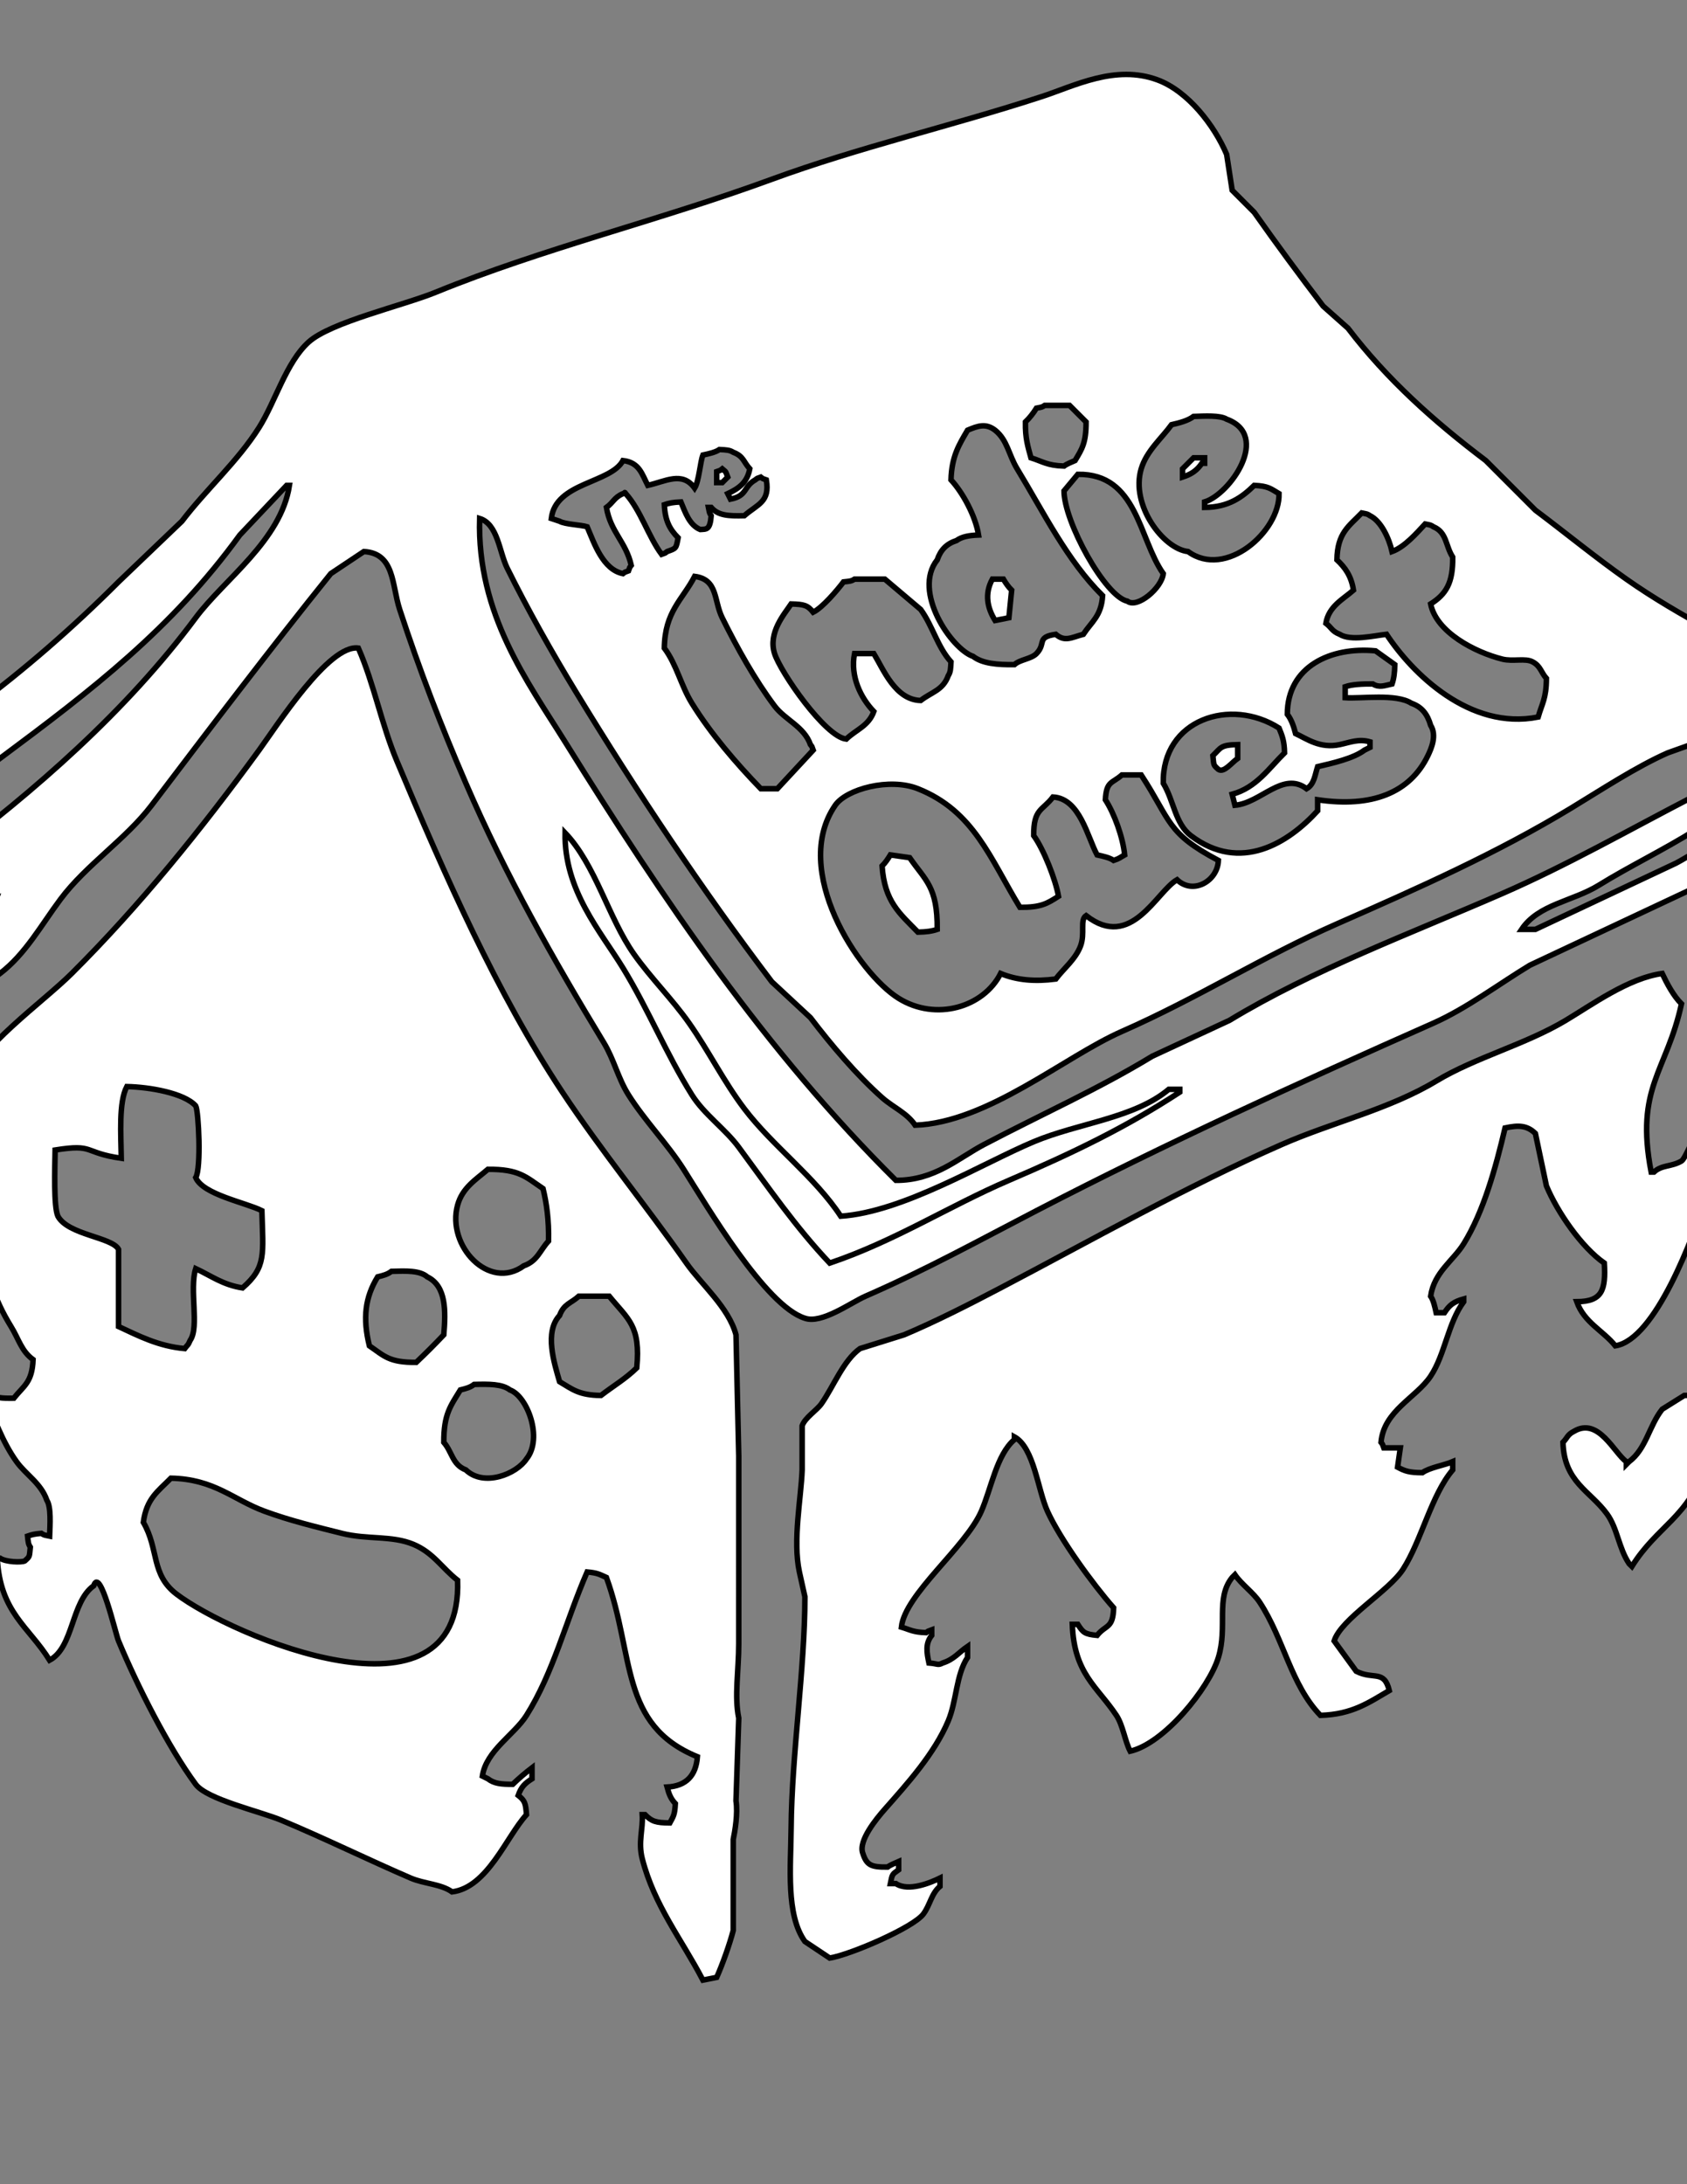 <?xml version="1.0" encoding="UTF-8" standalone="no"?>
<!-- Generator: Adobe Illustrator 16.0.0, SVG Export Plug-In . SVG Version: 6.00 Build 0)  -->

<svg
   version="1.1"
   id="Layer_1"
   x="0px"
   y="0px"
   width="612px"
   height="792px"
   viewBox="0 0 612 792"
   enable-background="new 0 0 612 792"
   xml:space="preserve"
   sodipodi:docname="IQ_Logo_White_Roof_Outlined.svg"
   inkscape:version="1.1.2 (0a00cf5339, 2022-02-04)"
   xmlns:inkscape="http://www.inkscape.org/namespaces/inkscape"
   xmlns:sodipodi="http://sodipodi.sourceforge.net/DTD/sodipodi-0.dtd"
   xmlns="http://www.w3.org/2000/svg"
   xmlns:svg="http://www.w3.org/2000/svg"><rect x="0" y="0" width="612" height="792" fill="#808080" stroke="none"/><defs
   id="defs27" /><sodipodi:namedview
   id="namedview25"
   pagecolor="#ffffff"
   bordercolor="#666666"
   borderopacity="1.0"
   inkscape:pageshadow="2"
   inkscape:pageopacity="0.0"
   inkscape:pagecheckerboard="0"
   showgrid="false"
   inkscape:zoom="1.1022727"
   inkscape:cx="306.18557"
   inkscape:cy="395.54639"
   inkscape:window-width="3440"
   inkscape:window-height="1371"
   inkscape:window-x="0"
   inkscape:window-y="0"
   inkscape:window-maximized="1"
   inkscape:current-layer="Layer_1" />
<path
   fill-rule="evenodd"
   clip-rule="evenodd"
   fill="#FFFFFF"
   d="M135,140c-7.354,4.63-17.819,4.228-19,15  c7.357,5.929,11.008,15.63,23,17c9.816,6.481,26.994-6.101,29-12C158.029,149.082,157.133,139.688,135,140z"
   id="path2"
   style="stroke:#000000;stroke-opacity:1;stroke-width:2;stroke-miterlimit:4;stroke-dasharray:none" />
<path
   fill-rule="evenodd"
   clip-rule="evenodd"
   fill="#FFFFFF"
   d="M433,166c1.333,0,2.667,0,4,0c0,0.667,0,1.333,0,2  c-0.333,0-0.667,0-1,0c-1.766,2.553-3.707,3.938-7,5c0-1,0-2,0-3C430.333,168.667,431.667,167.333,433,166z"
   id="path4"
   style="stroke:#000000;stroke-opacity:1;stroke-width:2;stroke-miterlimit:4;stroke-dasharray:none" />
<path
   fill-rule="evenodd"
   clip-rule="evenodd"
   fill="#FFFFFF"
   d="M262,170c1.593,1.374,1.089,0.658,2,3  c-0.667,0.667-1.333,1.333-2,2c-0.667,0-1.333,0-2,0c0-1.333,0-2.667,0-4C261.697,170.372,261.009,170.753,262,170z"
   id="path6"
   style="stroke:#000000;stroke-opacity:1;stroke-width:2;stroke-miterlimit:4;stroke-dasharray:none" />
<path
   fill-rule="evenodd"
   clip-rule="evenodd"
   fill="#FFFFFF"
   d="M360,210c1.333,0,2.667,0,4,0c0.869,1.463,1.818,2.848,3,4  c-0.333,3.333-0.667,6.667-1,10c-1.667,0.333-3.333,0.667-5,1C358.172,220.467,357.094,215.353,360,210z"
   id="path8"
   style="stroke:#000000;stroke-opacity:1;stroke-width:2;stroke-miterlimit:4;stroke-dasharray:none" />
<path
   fill-rule="evenodd"
   clip-rule="evenodd"
   fill="#FFFFFF"
   d="M449,270c0,1.667,0,3.333,0,5c-2.267,1.597-4.952,5.304-7,4  c-1.911-1.721-1.625-1.413-2-5C442.981,271.125,442.71,270.102,449,270z"
   id="path10"
   style="stroke:#000000;stroke-opacity:1;stroke-width:2;stroke-miterlimit:4;stroke-dasharray:none" />
<path
   fill-rule="evenodd"
   clip-rule="evenodd"
   fill="#FFFFFF"
   d="M184,206c7.413,14.958,16.203,30.566,25,45  c22.274,36.546,45.757,71.703,71,105c4.666,4.333,9.334,8.667,14,13c7.532,9.886,16.752,20.794,26,29c3.99,3.541,8.955,5.514,12,10  c26.258-0.959,54.234-24.881,75-34c27.197-11.942,51.471-27.346,78-39c29.597-13.002,58.021-25.642,85-42  c10.801-6.549,23.542-14.937,35-20c4.666-1.667,9.334-3.333,14-5c9.112-5.296,19.766-13.545,31-16c0.667-2,1.333-4,2-6  c-20.75-12.193-42.44-22.241-62-36c-11.074-7.79-21.948-16.708-33-25c-6-6-12-12-18-18c-18.717-14.144-35.815-29.382-50-48  c-3-2.667-6-5.333-9-8c-8.627-11.328-16.584-22.054-25-34c-2.667-2.667-5.333-5.333-8-8c-0.667-4.333-1.333-8.667-2-13  c-4.488-10.595-14.068-22.919-25-27c-15.311-5.716-30.233,2.167-42,6c-33.08,10.774-66.444,18.416-98,30  c-40.665,14.928-82.9,25.03-122,41c-11.761,4.804-37.998,10.803-46,18c-8.153,7.332-12.05,21.561-18,31  c-7.754,12.301-19.166,22.392-28,34c-7.666,7.333-15.334,14.667-23,22c-33.432,33.436-68.881,59.74-112,84  c0.035,12.808,2.583,15.666,4,24c27.371-7.599,44.822-29,65-44c33.497-24.902,62.438-47.125,87-81c5.666-6,11.334-12,17-18  c0.333,0,0.667,0,1,0c-3.05,19.953-23.64,34.073-34,48c-25.222,33.906-58.19,62.69-92,88c-8.999,8.999-18.001,18.001-27,27  c0.333,3.667,0.667,7.334,1,11c9.609-0.673,39.956-18.695,45-25c0.333,0,0.667,0,1,0c-2.618,7.344-23.471,31.408-30,35  c1.306,5.754,5.193,6.652,7,12c0.333,0,0.667,0,1,0c5.87-7.387,15.445-13.253,23-19c9.26-7.044,14.965-17.595,22-27  c9.283-12.409,23.642-21.675,33-34c21.236-27.969,42.883-56.53,65-84c4-2.667,8-5.333,12-8c11.23,0.607,10.103,12.165,13,21  c7.297,22.25,15.063,42.292,24,63c14.4,33.365,32.005,64.37,50,94c3.787,6.236,5.181,12.943,9,19c5.846,9.271,14.185,17.845,20,27  c8.459,13.318,29.713,49.579,44,54c6.086,2.16,16.605-5.646,22-8c22.074-9.631,41.625-20.437,62-31  c47.027-24.381,94.378-46.007,144-68c12.025-5.33,23.864-14.259,35-21c21.998-10.332,44.002-20.667,66-31  c1.667-4.333,3.333-8.667,5-13c-0.333,0-0.667,0-1,0c-3.956-1.295-12.741,4.813-17,7c-16.998,7.999-34.002,16.001-51,24  c-1.667,0-3.333,0-5,0c6.105-9.142,18.522-10.145,28-16c11.083-6.848,23.394-12.759,35-20c6.264-3.908,11.18-10.548,19-13  c0.245-2.296,0.247-2.834,1-4c0-2,0-4,0-6c-8.029,2.226-14.405,7.584-21,11c-23.042,11.935-45.742,24.868-69,35  c-33.487,14.589-68.703,27.653-99,46c-9.333,4.333-18.667,8.667-28,13c-19.506,11.861-39.928,20.943-61,32  c-9.365,4.914-17.866,13.055-32,13c-47.145-46.745-83.862-100.961-120-159c-13.536-21.738-31.994-46.248-31-81  C180.629,190.048,181.095,200.138,184,206z M427,319c-7.526,4.318-16.617,25.838-33,13c-2.339,1.573-0.283,6.395-2,11  c-1.8,4.826-6.163,8.232-9,12c-7.468,0.963-13.923,0.489-20-2c-6.178,12.234-23.472,17.415-37,9c-14.638-9.104-39.185-46.499-23-70  c4.042-5.868,19.672-10.11,30-6c20.336,8.092,26.249,25.409,37,43c7.612,0.045,9.812-1.313,14-4c-1.063-6.052-5.405-17.093-9-22  c-0.057-9.854,3.123-8.926,7-14c9.724,0.538,12.467,14.434,16,21c2.091,0.456,4.535,0.975,6,2c2.301-0.761,2.239-1.04,4-2  c-0.647-6.445-3.769-15.043-7-20c0.358-6.893,2.438-5.836,6-9c2.333,0,4.667,0,7,0c10.91,16.726,9.074,20.975,28,31  C441.728,319.479,432.838,324.577,427,319z M491,214c-0.782-5.125-2.988-8.174-6-11c0.164-9.748,4.278-12.127,9-17  c2.012,0.41,1.956,0.302,3,1c4.042,1.941,6.924,8.248,8,13c4.595-1.682,8.882-6.638,12-10c2.012,0.41,1.956,0.302,3,1  c4.926,2.075,4.322,6.829,7,11c0.159,9.437-2.465,13.491-8,17c2.068,10.266,16.107,17.506,26,20c3.833,0.966,8.345-0.453,11,1  c2.891,1.511,3.008,3.777,5,6c-0.034,7.292-1.614,9.161-3,14c-24.84,4.959-45.809-15.994-55-30c-4.539,0.476-12.966,2.56-17,0  c-2.935-1.2-2.818-2.323-5-4C482.052,219.825,487.185,217.341,491,214z M448,292c9.448-0.835,17.38-12.486,26-6  c2.769-1.624,2.984-4.839,4-8c5.352-1.253,13.026-2.973,17-6c0.667-0.333,1.333-0.667,2-1c0-0.667,0-1.333,0-2  c-4.101-1.205-7.243,0.206-11,1c-7.146,1.511-11.934-2.099-16-4c-0.682-2.626-1.536-5.142-3-7c0.043-17.371,15.792-24.545,32-23  c2.333,1.667,4.667,3.333,7,5c-0.058,3.085-0.361,5.125-1,7c-2.761,0.589-4.609,1.477-7,0c-3.818-0.037-7.549,0.166-10,1  c0,1.333,0,2.667,0,4c5.757,0.408,18.543-1.553,24,2c3.876,1.357,5.841,4.023,7,8c2.319,3.683,0.251,8.404-1,11  c-6.493,13.47-20.344,18.943-40,16c0,1.333,0,2.667,0,4c-10.553,11.571-27.956,22.687-46,9c-5.704-4.327-6.141-12.642-10-19  c-0.417-23.113,24.38-31.223,42-20c1.18,2.845,1.911,4.724,2,9c-5.644,5.541-10.243,12.619-19,15  C447.333,289.333,447.667,290.667,448,292z M414,170c1.946-6.504,7.429-11.077,11-16c2.875-0.655,5.988-1.457,8-3  c3.935-0.121,9.636-0.494,12,1c16.118,5.884,1.22,27.228-8,30c0,0.667,0,1.333,0,2c8.674-0.072,13.576-3.681,18-8  c5.158,0.246,5.951,1.207,9,3c0.277,13.761-19.314,30.992-33,21C422.004,199.02,410.071,183.13,414,170z M422,208  c-0.523,5.208-9.459,12.757-13,10c-8.134-1.679-23.026-28.945-23-40c1.667-2,3.333-4,5-6C412.626,171.673,413.103,195.391,422,208z   M372,153c1.484-1.41,2.896-3.234,4-5c2.012-0.41,1.956-0.302,3-1c3,0,6,0,9,0c2,2,4,4,6,6c0.016,7.547-1.423,9.702-4,14  c-1.251,0.556-3.016,1.225-4,2c-6.135-0.188-7.772-1.675-12-3C372.91,161.979,371.899,158.985,372,153z M340,203  c1.245-3.621,3.34-5.8,7-7c1.975-1.44,4.66-1.871,8-2c-1.151-7.038-5.807-15.481-10-20c0.23-8.476,2.89-12.715,6-18  c3.721-1.57,6.614-2.625,10,0c4.463,3.55,4.923,8.942,8,14c9.589,15.764,18.195,33.372,31,46c-0.482,7.396-3.96,9.392-7,14  c-4.324,1.14-6.675,2.861-10,0c-7.139,1.03-3.384,3.293-7,7c-1.913,1.96-5.999,2.143-8,4c-6.146,0.066-11.563-0.356-15-3  C345.209,235.343,330.894,214.517,340,203z M287,219c4.667,0.126,5.959,0.439,8,3c3.424-1.709,8.705-7.97,11-11  c2.296-0.245,2.834-0.247,4-1c3.666,0,7.333,0,11,0c4.333,3.667,8.667,7.334,13,11c4.357,6.005,6.114,13.609,11,19  c-0.124,2.526-0.169,3.706-1,5c-1.923,5.322-6.004,5.9-10,9c-9.211-0.234-13.49-11.217-17-17c-2.333,0-4.667,0-7,0  c-1.631,8.237,2.269,16.101,7,21c-1.928,5.296-6.39,6.52-10,10c-7.666-0.831-23.824-24.229-26-31  C278.562,229.412,284.603,222.596,287,219z M281,256c3.765,5.005,10.725,7.469,13,14c0.753,0.991,0.372,0.303,1,2  c-4.333,4.666-8.667,9.334-13,14c-2,0-4,0-6,0c-8.946-9.249-18.094-19.867-25-31c-3.967-6.396-5.54-14.059-10-20  c0.191-13.308,6.532-17.424,11-26c8.498,1.108,6.914,8.769,10,15C267.349,234.8,273.869,246.52,281,256z M226,167  c5.938,0.69,6.88,4.912,9,9c6.406-1.418,12.499-5.256,17,1c1.594-2.577,2.013-9.575,3-12c2.091-0.456,4.535-0.974,6-2  c2.526,0.124,3.706,0.169,5,1c3.798,1.457,3.632,3.409,6,6c-0.961,5.055-4.012,7.103-8,9c0.333,0.667,0.667,1.333,1,2  c6.212-1.212,4.635-4.556,9-7c0.991-0.753,0.303-0.372,2-1c0.991,0.753,0.303,0.372,2,1c1.366,8.07-3.114,8.744-8,13  c-5.712,0.151-9.479-0.043-12-3c-0.333,0-0.667,0-1,0c0.41,2.012,0.302,1.956,1,3c-0.412,5.265-1.733,4.854-4,5  c-3.925-1.62-5.407-6.239-7-10c-2.843,0.122-4.277,0.413-6,1c0.252,5.856,2.023,8.974,5,12c-0.756,3.907-0.611,3.801-4,5  c-0.991,0.753-0.303,0.372-2,1c-4.831-6.561-7.547-15.898-13-22c-0.592-0.806-0.03-0.242-1,0c-3.182,1.323-3.473,3.169-6,5  c1.474,8.921,7.034,12.393,9,21c-0.753,0.991-0.372,0.303-1,2c-1.667,0.64-1.019,0.253-2,1c-7.277-1.445-10.419-10.955-13-17  c-2.146-0.691-8.07-0.849-10-2c-1-0.333-2-0.667-3-1C201.555,174.859,221.498,175.296,226,167z"
   id="path12"
   style="stroke:#000000;stroke-opacity:1;stroke-width:2;stroke-miterlimit:4;stroke-dasharray:none" />
<path
   fill-rule="evenodd"
   clip-rule="evenodd"
   fill="#FFFFFF"
   d="M205,302c-0.355,20.885,12.827,35.652,21,49  c9.281,15.158,15.638,31.064,25,46c4.464,7.121,12.069,12.328,17,19c10.709,14.492,20.762,29.1,33,42  c23.594-7.949,43.487-20.786,65-30c23.274-9.968,42.526-19.271,62-32c0-0.333,0-0.667,0-1c-1.333,0-2.667,0-4,0  c-12.631,10.538-32.781,12.189-49,19c-18.638,7.826-47.345,25.476-70,27c-9.429-14.334-24.713-25.413-35-39  c-7.464-9.859-12.815-20.758-20-31c-5.996-8.548-14.012-16.504-20-25C220.667,332.758,216.106,313.635,205,302z"
   id="path14"
   style="stroke:#000000;stroke-opacity:1;stroke-width:2;stroke-miterlimit:4;stroke-dasharray:none" />
<path
   fill-rule="evenodd"
   clip-rule="evenodd"
   fill="#FFFFFF"
   d="M323,310c2.333,0.333,4.667,0.667,7,1  c5.746,8.337,10.131,10.521,10,26c-1.875,0.639-3.915,0.942-7,1c-6.638-6.814-12.115-11.038-13-24  C321.187,312.838,322.105,311.457,323,310z"
   id="path16"
   style="stroke:#000000;stroke-opacity:1;stroke-width:2;stroke-miterlimit:4;stroke-dasharray:none" />
<path
   fill-rule="evenodd"
   clip-rule="evenodd"
   fill="#FFFFFF"
   d="M508,525c-0.333,2.333-0.667,4.667-1,7  c2.676,1.438,4.218,1.982,9,2c2.582-1.867,8.086-2.716,11-4c0,1,0,2,0,3c-7.716,9.021-11.314,25.605-18,36  c-5.127,7.972-22.446,17.941-25,26c2.667,3.667,5.333,7.333,8,11c6.296,3.24,10.089-0.712,12,7c-7.421,4.326-13.381,8.656-25,9  c-10.763-11.205-13.146-27.468-22-41c-2.351-3.593-6.512-6.364-9-10c-0.333,0.333-0.667,0.667-1,1c-6.123,7.55-1.559,17.804-5,29  c-3.476,11.307-19.742,31.227-32,34c-1.863-3.579-2.641-9.443-5-13c-6.971-10.508-15.347-15.043-16-33c0.667,0,1.333,0,2,0  c1.895,2.896,2.385,3.556,7,4c3.212-4.022,5.768-2.317,6-10c-7.507-8.503-19.293-24.698-24-35c-3.548-7.766-4.839-23.05-12-27  c0,0.333,0,0.667,0,1c-6.447,5.479-8.39,17.771-12,26c-5.767,13.145-27.669,29.998-29,42c3.301,0.992,4.132,1.833,9,2  c0.981-0.747,0.333-0.36,2-1c0,0.667,0,1.333,0,2c-2.351,2.967-1.836,6.104-1,10c3.21,0.25,3.177,0.954,5,0  c4.125-1.311,5.847-3.858,9-6c0,1.333,0,2.667,0,4c-4.192,6.363-3.929,15.711-7,23c-5.043,11.971-14.869,22.775-23,32  c-3.061,3.473-9.692,11.49-8,16c1.428,4.4,3.068,5.059,9,5c0.984-0.775,2.749-1.444,4-2c0,1,0,2,0,3c-2.317,1.674-2.296,1.437-3,5  c0.667,0,1.333,0,2,0c4.61,3.047,12.65-0.366,16-2c0,1,0,2,0,3c-3.146,2.627-3.533,6.646-6,10c-3.62,4.92-26.494,14.786-34,16  c-3-2-6-4-9-6c-6.952-9.685-5.121-27.035-5-41c0.235-27.258,4.992-57.7,5-84c-0.667-3-1.333-6-2-9c-2.459-11.461,0.632-26.884,1-37  c0-5.333,0-10.667,0-16c1.02-2.98,5.273-5.547,7-8c4.331-6.152,7.966-15.722,14-20c5.333-1.667,10.667-3.333,16-5  c11.471-4.83,23.65-11.047,35-17c32.908-17.259,67.679-36.951,102-52c18.249-8.001,39.116-12.83,56-23  c14.377-8.661,32.153-13.146,47-22c9.438-5.628,22.835-15.385,35-17c1.748,3.693,4.179,8.248,7,11c-5.327,24.61-16.917,30.171-11,61  c0.333,0,0.667,0,1,0c2.891-2.666,6.23-1.822,10-4c1.534-0.886,5.174-11.246,6-9c5.02,5.188,5.678,13.791,3,22  c-4.713,14.447-18.406,51.739-33,54c-4.508-5.59-11.305-8.429-14-16c9.27-0.046,10.57-4.216,10-14c-8.206-5.713-16.985-18.383-21-28  c-1.333-6.333-2.667-12.667-4-19c-3.092-3.028-6.251-3.013-11-2c-3.42,14.529-7.79,30.358-15,42c-3.828,6.181-10.712,10.27-12,19  c1.025,1.465,1.544,3.909,2,6c1,0,2,0,3,0c1.844-2.798,3.284-3.962,7-5c0,0.333,0,0.667,0,1c-5.701,7.688-6.784,19.168-12,27  c-5.214,7.83-16.998,12.502-18,24c0.747,0.981,0.36,0.333,1,2C504,525,506,525,508,525z"
   id="path18"
   style="stroke:#000000;stroke-opacity:1;stroke-width:2;stroke-miterlimit:4;stroke-dasharray:none" />
<path
   fill-rule="evenodd"
   clip-rule="evenodd"
   fill="#FFFFFF"
   d="M611,506c1.667,0,3.333,0,5,0c1.288,1.816,1.945,1.747,3,4  c3.693,4.904,1.751,15.832,0,21c-6.613,19.522-17.682,22.08-27,37c-0.333-0.333-0.667-0.667-1-1c-3.77-5.617-4.224-12.793-8-18  c-6.097-8.406-15.608-11.549-16-26c1.707-1.74,1.545-2.751,4-4c8.893-5.315,14.66,8.007,19,11c0,0.333,0,0.667,0,1  c0.333-0.333,0.667-0.667,1-1c6.19-4.622,7.2-12.904,12-19C605.667,509.333,608.333,507.667,611,506z"
   id="path20"
   style="stroke:#000000;stroke-opacity:1;stroke-width:2;stroke-miterlimit:4;stroke-dasharray:none" />
<path
   fill-rule="evenodd"
   clip-rule="evenodd"
   fill="#FFFFFF"
   d="M268,528c-0.333-14.665-0.667-29.335-1-44  c-2.663-9.946-12.526-18.198-18-26c-14.662-20.896-30.775-40.551-45-62c-23.776-35.853-42.657-78.642-60-120  c-5.64-13.448-8.324-28.085-14-41c-10.656-1.534-29.659,28.305-36,37c-20.773,28.484-43.263,56.377-68,81  c-10.682,10.632-33.782,26.644-39,41c-1.519,2.555-0.528,9.423-2,12c0,3,0,6,0,9c2.229-0.659,2.62-0.763,4-2  c2.676,0.949,2.936,1.711,5,3c-0.085,29.282-2.604,44.535,10,65c2.845,4.619,3.741,8.894,8,12c-0.336,8.354-3.395,9.465-7,14  c-4.458,0.058-6.797-0.046-9-2c-0.667,0-1.333,0-2,0c3.7,8.747,6.746,17.708,12,25c3.4,4.72,8.89,7.86,11,14  c1.595,2.504,1.155,8.882,1,13c-2.012-0.41-1.956-0.302-3-1c-2.588,0.214-3.4,0.454-5,1c0.245,2.296,0.247,2.834,1,4  c-0.375,3.587-0.089,3.279-2,5c-1.163,0.603-6.901,0.445-9-1c-0.333,0-0.667,0-1,0c1.011,19.71,11.49,24.851,19,37  c8.771-4.712,7.772-21.12,16-27c2.323-7.159,7.869,17.283,9,20c6.731,16.173,18.003,38.459,28,52c4.041,5.474,23.427,9.842,31,13  c15.739,6.563,31.64,14.395,47,21c4.875,2.096,10.933,2.126,15,5c12.855-1.573,19.689-19.971,27-28c-0.314-4.2-0.607-5.088-3-7  c1.117-3.155,2.475-4.374,5-6c0-1.333,0-2.667,0-4c-2.224,1.688-4.951,4.009-7,6c-4.24-0.017-6.723-0.239-9-2  c-0.667-0.333-1.333-0.667-2-1c1.388-9.221,11.564-14.957,16-22c9.8-15.561,14.187-34.002,22-52c3.766,0.336,4.517,0.888,7,2  c10.281,28.298,4.693,53.43,33,65c-0.507,6.793-4,10.614-11,11c0.731,2.713,1.393,4.287,3,6c-0.225,4.167-0.699,4.572-2,7  c-5.095-0.052-6.591-0.543-9-3c-0.333,0-0.667,0-1,0c0.341,5.196-1.573,9.879,0,16c4.372,17.012,14.308,29.226,22,44  c1.667-0.333,3.333-0.667,5-1c2.105-4.724,4.717-12.045,6-17c0-10.999,0-22.001,0-33c0.614-2.975,1.733-9.453,1-14  c0.333-9.999,0.667-20.001,1-30c-1.645-8.018-0.001-17.169,0-27C268,573.335,268,550.665,268,528z M137,463  c2.134-0.525,3.593-0.918,5-2c5.318-0.172,10.309-0.358,13,2c6.96,3.348,6.691,12.481,6,21c-3.399,3.577-6.42,6.603-10,10  c-9.929,0.076-11.631-2.339-17-6C131.512,477.913,132.459,470.423,137,463z M21,441c-1.575-3.493-1.11-17.372-1-24  c14.51-2.314,9.931,0.965,24,3c-0.133-8.716-0.954-20.345,2-26c8.187,0.163,20.828,2.337,25,7c1.067,1.875,2.042,22.754,0,26  c2.639,6.16,18.14,9.047,24,12c0.419,15.804,1.698,20.424-7,28c-7.112-1.075-11.424-4.386-17-7c-2.393,7.567,1.38,21.147-2,26  c-0.932,2.122-0.875,1.466-2,3c-9.508-0.837-16.9-4.694-24-8c0-9.333,0-18.667,0-28C40.571,448.554,24.73,447.82,21,441z M64,578  c-9.307-7.11-6.301-16.221-12-26c1.169-8.664,5.277-11.191,10-16c15.809,0.321,22.561,7.797,34,12c9.329,3.428,18.774,5.678,28,8  c9.32,2.346,18.122,0.707,26,4c7.219,3.018,10.465,8.72,16,13C167.905,629.063,83.637,593.001,64,578z M191,529  c-3.642,5.551-15.502,10.255-22,4c-4.927-1.904-4.923-6.452-8-10c-0.032-10.21,2.426-13.147,6-19c2.134-0.525,3.593-0.918,5-2  c5.327-0.138,10.134-0.198,13,2C191.257,506.229,197.069,521.505,191,529z M199,450c-3.188,3.449-3.975,7.208-9,9  c-12.585,9.189-28.034-7.273-24-22c1.735-6.336,6.621-9.256,11-13c11.351-0.088,13.799,2.8,20,7  C198.298,436.333,199.151,442.351,199,450z M231,496c-4.217,4.067-8.139,6.293-13,10c-7.927-0.09-10.297-2.185-15-5  c-1.914-6.632-5.607-17.962,0-24c1.568-4.246,4.091-4.358,7-7c3.667,0,7.333,0,11,0C227.935,478.481,232.442,480.667,231,496z"
   id="path22"
   style="stroke:#000000;stroke-opacity:1;stroke-width:2;stroke-miterlimit:4;stroke-dasharray:none" />
</svg>
